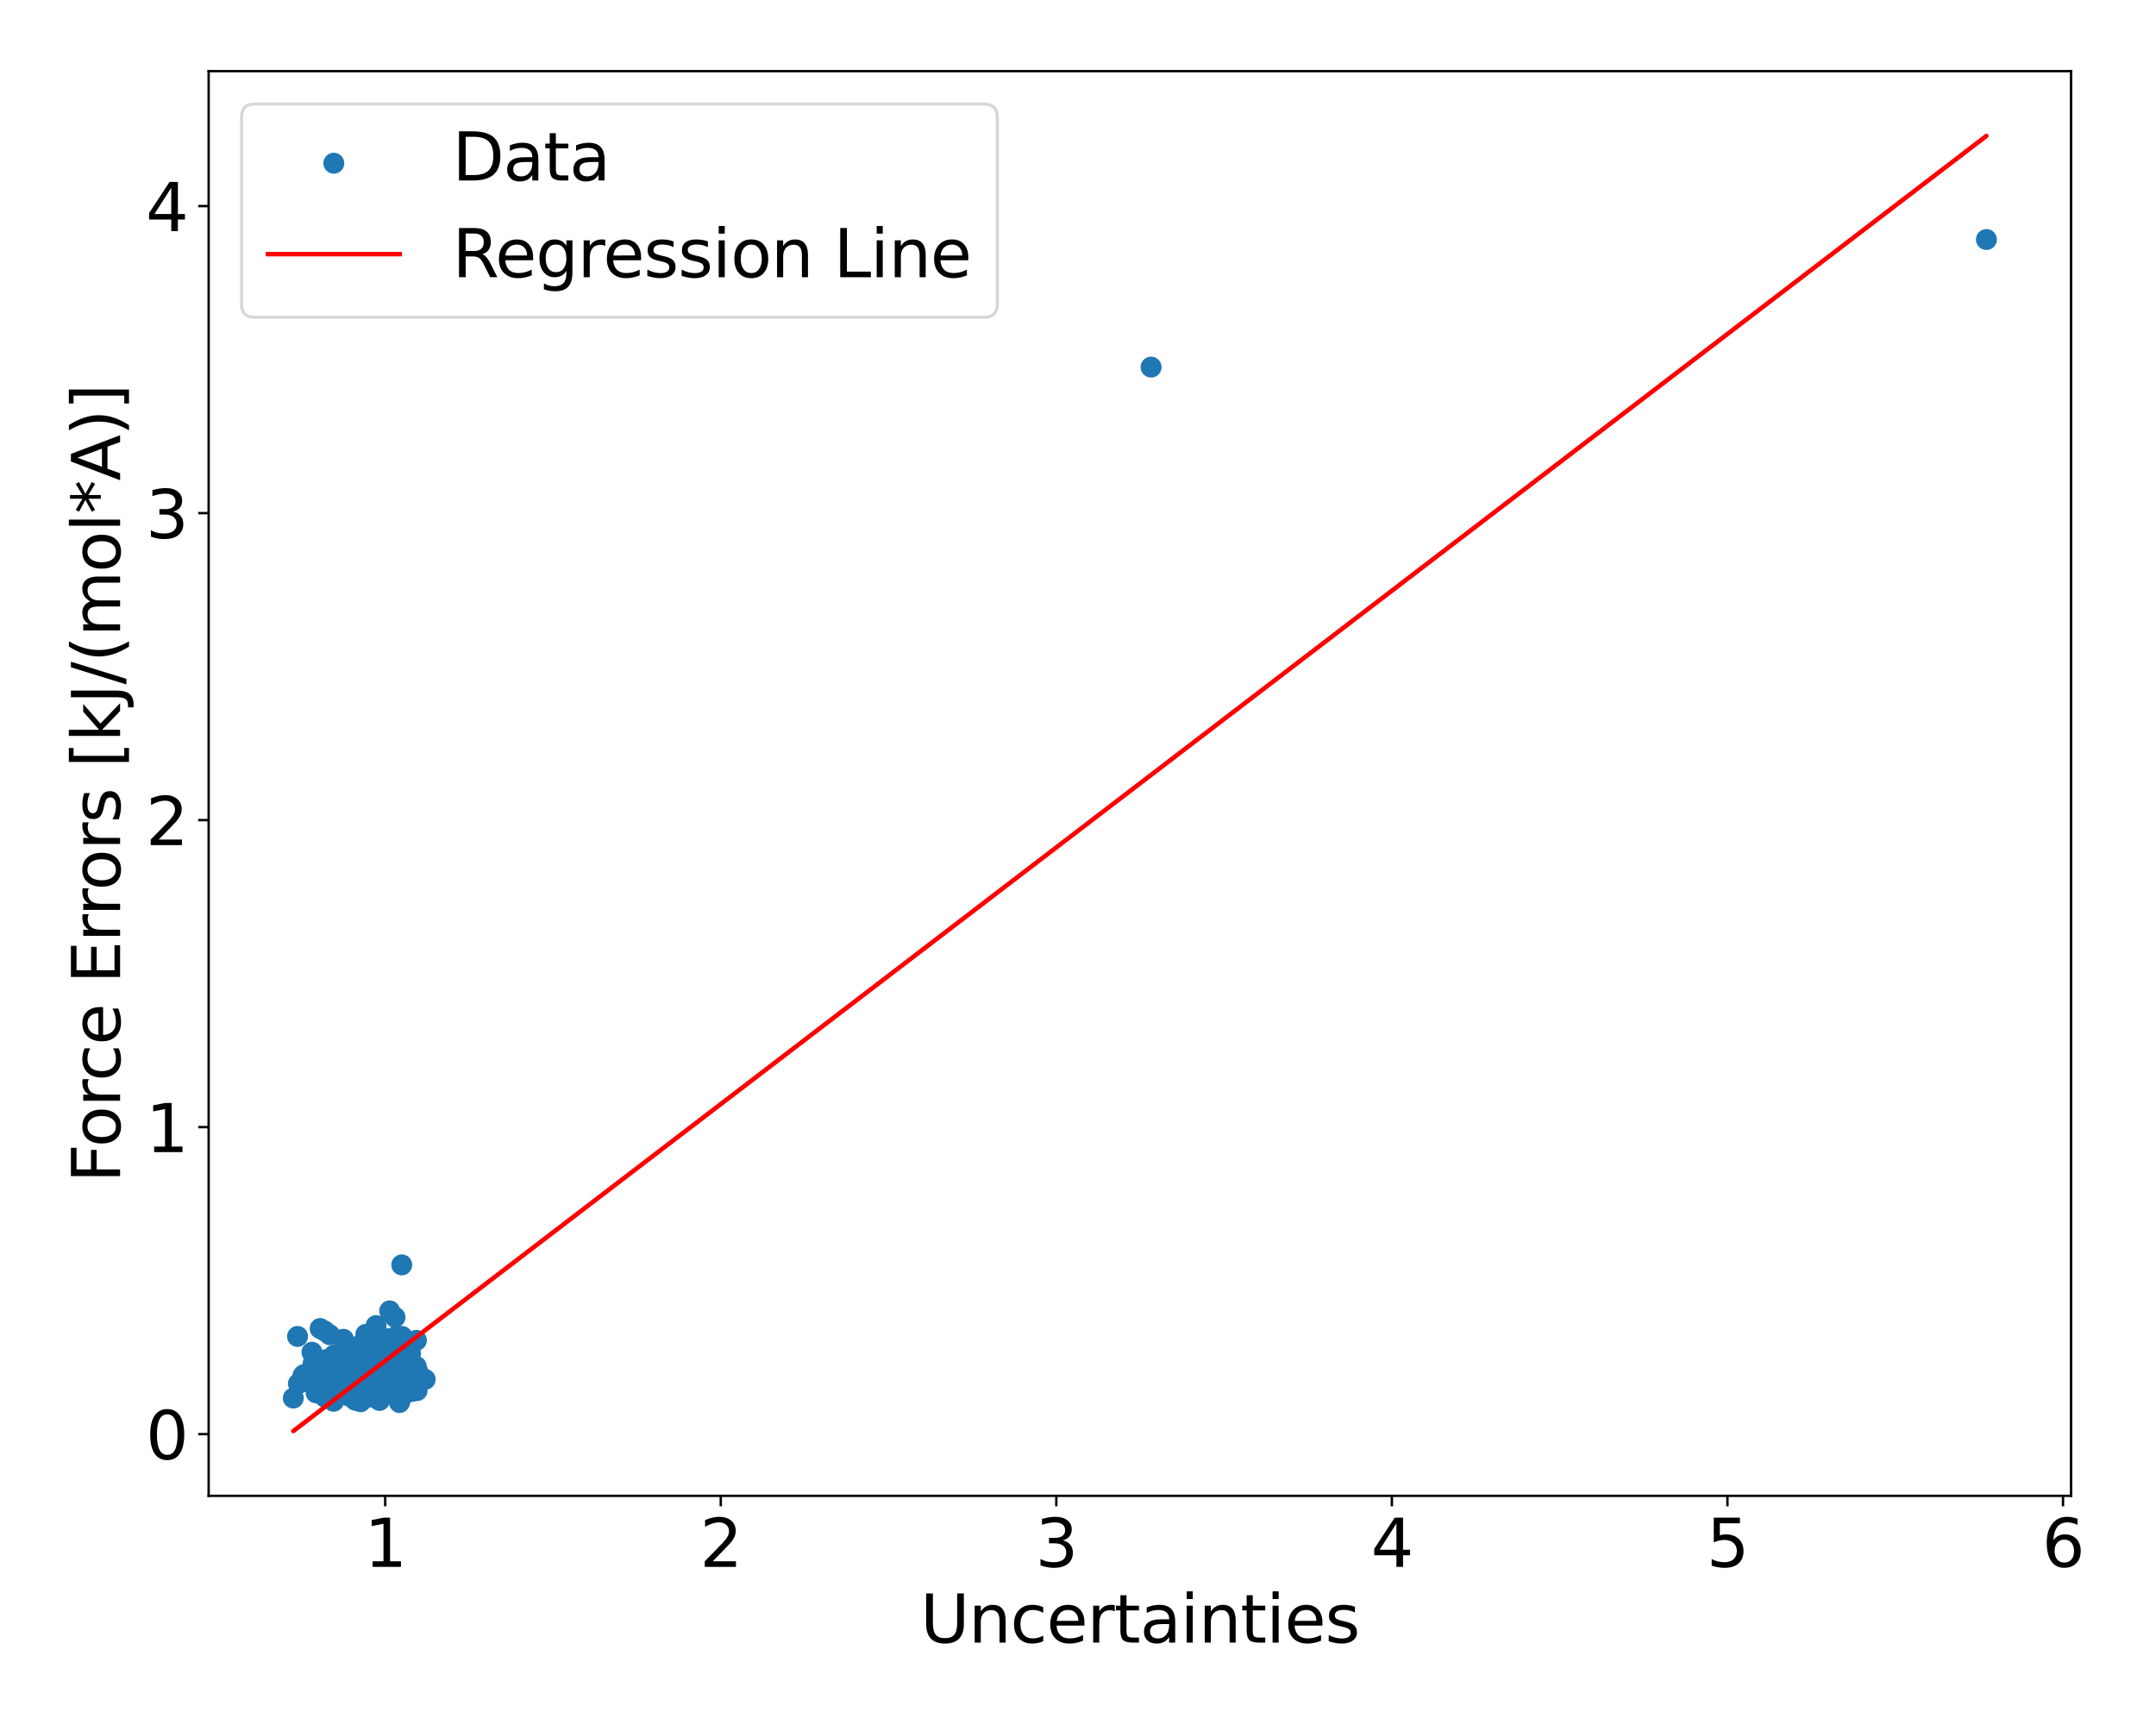 <?xml version="1.0" encoding="utf-8" standalone="no"?>
<!DOCTYPE svg PUBLIC "-//W3C//DTD SVG 1.1//EN"
  "http://www.w3.org/Graphics/SVG/1.1/DTD/svg11.dtd">
<svg xmlns:xlink="http://www.w3.org/1999/xlink" width="720pt" height="576pt" viewBox="0 0 720 576" xmlns="http://www.w3.org/2000/svg" version="1.1">
 <defs>
  <style type="text/css">*{stroke-linejoin: round; stroke-linecap: butt}</style>
 </defs>
 <g id="figure_1">
  <g id="patch_1">
   <path d="M 0 576 
L 720 576 
L 720 0 
L 0 0 
z
" style="fill: #ffffff"/>
  </g>
  <g id="axes_1">
   <g id="patch_2">
    <path d="M 69.68 499.48 
L 691.634 499.48 
L 691.634 23.76 
L 69.68 23.76 
z
" style="fill: #ffffff"/>
   </g>
   <g id="PathCollection_1">
    <defs>
     <path id="m18954b2c31" d="M 0 3 
C 0.796 3 1.559 2.684 2.121 2.121 
C 2.684 1.559 3 0.796 3 0 
C 3 -0.796 2.684 -1.559 2.121 -2.121 
C 1.559 -2.684 0.796 -3 0 -3 
C -0.796 -3 -1.559 -2.684 -2.121 -2.121 
C -2.684 -1.559 -3 -0.796 -3 0 
C -3 0.796 -2.684 1.559 -2.121 2.121 
C -1.559 2.684 -0.796 3 0 3 
z
" style="stroke: #1f77b4"/>
    </defs>
    <g clip-path="url(#p306838687f)">
     <use xlink:href="#m18954b2c31" x="132.152" y="452.262" style="fill: #1f77b4; stroke: #1f77b4"/>
     <use xlink:href="#m18954b2c31" x="129.202" y="464.364" style="fill: #1f77b4; stroke: #1f77b4"/>
     <use xlink:href="#m18954b2c31" x="120.443" y="457.254" style="fill: #1f77b4; stroke: #1f77b4"/>
     <use xlink:href="#m18954b2c31" x="127.569" y="460.329" style="fill: #1f77b4; stroke: #1f77b4"/>
     <use xlink:href="#m18954b2c31" x="120.339" y="464.343" style="fill: #1f77b4; stroke: #1f77b4"/>
     <use xlink:href="#m18954b2c31" x="127.363" y="459.559" style="fill: #1f77b4; stroke: #1f77b4"/>
     <use xlink:href="#m18954b2c31" x="126.59" y="459.709" style="fill: #1f77b4; stroke: #1f77b4"/>
     <use xlink:href="#m18954b2c31" x="119.399" y="450.537" style="fill: #1f77b4; stroke: #1f77b4"/>
     <use xlink:href="#m18954b2c31" x="128.701" y="462.28" style="fill: #1f77b4; stroke: #1f77b4"/>
     <use xlink:href="#m18954b2c31" x="112.205" y="463.327" style="fill: #1f77b4; stroke: #1f77b4"/>
     <use xlink:href="#m18954b2c31" x="122.915" y="463.597" style="fill: #1f77b4; stroke: #1f77b4"/>
     <use xlink:href="#m18954b2c31" x="129.603" y="460.326" style="fill: #1f77b4; stroke: #1f77b4"/>
     <use xlink:href="#m18954b2c31" x="121.017" y="462.794" style="fill: #1f77b4; stroke: #1f77b4"/>
     <use xlink:href="#m18954b2c31" x="134.638" y="455.087" style="fill: #1f77b4; stroke: #1f77b4"/>
     <use xlink:href="#m18954b2c31" x="120.641" y="457.381" style="fill: #1f77b4; stroke: #1f77b4"/>
     <use xlink:href="#m18954b2c31" x="124.606" y="462.057" style="fill: #1f77b4; stroke: #1f77b4"/>
     <use xlink:href="#m18954b2c31" x="120.712" y="456.323" style="fill: #1f77b4; stroke: #1f77b4"/>
     <use xlink:href="#m18954b2c31" x="134.524" y="452.82" style="fill: #1f77b4; stroke: #1f77b4"/>
     <use xlink:href="#m18954b2c31" x="124.957" y="456.905" style="fill: #1f77b4; stroke: #1f77b4"/>
     <use xlink:href="#m18954b2c31" x="127.192" y="459.42" style="fill: #1f77b4; stroke: #1f77b4"/>
     <use xlink:href="#m18954b2c31" x="123.929" y="449.364" style="fill: #1f77b4; stroke: #1f77b4"/>
     <use xlink:href="#m18954b2c31" x="135.892" y="457.433" style="fill: #1f77b4; stroke: #1f77b4"/>
     <use xlink:href="#m18954b2c31" x="125.056" y="457.935" style="fill: #1f77b4; stroke: #1f77b4"/>
     <use xlink:href="#m18954b2c31" x="137.763" y="464.519" style="fill: #1f77b4; stroke: #1f77b4"/>
     <use xlink:href="#m18954b2c31" x="118.153" y="464.363" style="fill: #1f77b4; stroke: #1f77b4"/>
     <use xlink:href="#m18954b2c31" x="130.127" y="437.718" style="fill: #1f77b4; stroke: #1f77b4"/>
     <use xlink:href="#m18954b2c31" x="135.079" y="461.693" style="fill: #1f77b4; stroke: #1f77b4"/>
     <use xlink:href="#m18954b2c31" x="118.599" y="466.288" style="fill: #1f77b4; stroke: #1f77b4"/>
     <use xlink:href="#m18954b2c31" x="117.934" y="455.215" style="fill: #1f77b4; stroke: #1f77b4"/>
     <use xlink:href="#m18954b2c31" x="123.124" y="459.892" style="fill: #1f77b4; stroke: #1f77b4"/>
     <use xlink:href="#m18954b2c31" x="128.475" y="464.268" style="fill: #1f77b4; stroke: #1f77b4"/>
     <use xlink:href="#m18954b2c31" x="118.63" y="467.272" style="fill: #1f77b4; stroke: #1f77b4"/>
     <use xlink:href="#m18954b2c31" x="114.616" y="460.819" style="fill: #1f77b4; stroke: #1f77b4"/>
     <use xlink:href="#m18954b2c31" x="136.168" y="462.396" style="fill: #1f77b4; stroke: #1f77b4"/>
     <use xlink:href="#m18954b2c31" x="129.561" y="463.249" style="fill: #1f77b4; stroke: #1f77b4"/>
     <use xlink:href="#m18954b2c31" x="121.237" y="461.667" style="fill: #1f77b4; stroke: #1f77b4"/>
     <use xlink:href="#m18954b2c31" x="120.019" y="454.229" style="fill: #1f77b4; stroke: #1f77b4"/>
     <use xlink:href="#m18954b2c31" x="119.156" y="461.956" style="fill: #1f77b4; stroke: #1f77b4"/>
     <use xlink:href="#m18954b2c31" x="122.724" y="458.439" style="fill: #1f77b4; stroke: #1f77b4"/>
     <use xlink:href="#m18954b2c31" x="135.077" y="462.275" style="fill: #1f77b4; stroke: #1f77b4"/>
     <use xlink:href="#m18954b2c31" x="124.825" y="454.779" style="fill: #1f77b4; stroke: #1f77b4"/>
     <use xlink:href="#m18954b2c31" x="124.651" y="457.002" style="fill: #1f77b4; stroke: #1f77b4"/>
     <use xlink:href="#m18954b2c31" x="134.624" y="461.32" style="fill: #1f77b4; stroke: #1f77b4"/>
     <use xlink:href="#m18954b2c31" x="124.418" y="459.343" style="fill: #1f77b4; stroke: #1f77b4"/>
     <use xlink:href="#m18954b2c31" x="129.159" y="462.138" style="fill: #1f77b4; stroke: #1f77b4"/>
     <use xlink:href="#m18954b2c31" x="124.926" y="460.572" style="fill: #1f77b4; stroke: #1f77b4"/>
     <use xlink:href="#m18954b2c31" x="122.183" y="458.333" style="fill: #1f77b4; stroke: #1f77b4"/>
     <use xlink:href="#m18954b2c31" x="127.407" y="463.684" style="fill: #1f77b4; stroke: #1f77b4"/>
     <use xlink:href="#m18954b2c31" x="123.367" y="459.412" style="fill: #1f77b4; stroke: #1f77b4"/>
     <use xlink:href="#m18954b2c31" x="133.797" y="447.213" style="fill: #1f77b4; stroke: #1f77b4"/>
     <use xlink:href="#m18954b2c31" x="121.195" y="466.219" style="fill: #1f77b4; stroke: #1f77b4"/>
     <use xlink:href="#m18954b2c31" x="112.555" y="459.559" style="fill: #1f77b4; stroke: #1f77b4"/>
     <use xlink:href="#m18954b2c31" x="122.16" y="445.555" style="fill: #1f77b4; stroke: #1f77b4"/>
     <use xlink:href="#m18954b2c31" x="121.727" y="459.436" style="fill: #1f77b4; stroke: #1f77b4"/>
     <use xlink:href="#m18954b2c31" x="125.187" y="465.087" style="fill: #1f77b4; stroke: #1f77b4"/>
     <use xlink:href="#m18954b2c31" x="122.067" y="464.008" style="fill: #1f77b4; stroke: #1f77b4"/>
     <use xlink:href="#m18954b2c31" x="126.043" y="460.578" style="fill: #1f77b4; stroke: #1f77b4"/>
     <use xlink:href="#m18954b2c31" x="121.384" y="459.066" style="fill: #1f77b4; stroke: #1f77b4"/>
     <use xlink:href="#m18954b2c31" x="120.567" y="457.726" style="fill: #1f77b4; stroke: #1f77b4"/>
     <use xlink:href="#m18954b2c31" x="121.67" y="463.283" style="fill: #1f77b4; stroke: #1f77b4"/>
     <use xlink:href="#m18954b2c31" x="115.713" y="457.81" style="fill: #1f77b4; stroke: #1f77b4"/>
     <use xlink:href="#m18954b2c31" x="125.48" y="462.561" style="fill: #1f77b4; stroke: #1f77b4"/>
     <use xlink:href="#m18954b2c31" x="119.993" y="465.49" style="fill: #1f77b4; stroke: #1f77b4"/>
     <use xlink:href="#m18954b2c31" x="126.171" y="456.169" style="fill: #1f77b4; stroke: #1f77b4"/>
     <use xlink:href="#m18954b2c31" x="119.849" y="458.721" style="fill: #1f77b4; stroke: #1f77b4"/>
     <use xlink:href="#m18954b2c31" x="116.344" y="462.234" style="fill: #1f77b4; stroke: #1f77b4"/>
     <use xlink:href="#m18954b2c31" x="125.49" y="457.23" style="fill: #1f77b4; stroke: #1f77b4"/>
     <use xlink:href="#m18954b2c31" x="124.487" y="461.256" style="fill: #1f77b4; stroke: #1f77b4"/>
     <use xlink:href="#m18954b2c31" x="124.768" y="459.681" style="fill: #1f77b4; stroke: #1f77b4"/>
     <use xlink:href="#m18954b2c31" x="120.708" y="455.815" style="fill: #1f77b4; stroke: #1f77b4"/>
     <use xlink:href="#m18954b2c31" x="118.955" y="461.485" style="fill: #1f77b4; stroke: #1f77b4"/>
     <use xlink:href="#m18954b2c31" x="126.831" y="461.967" style="fill: #1f77b4; stroke: #1f77b4"/>
     <use xlink:href="#m18954b2c31" x="119.593" y="457.165" style="fill: #1f77b4; stroke: #1f77b4"/>
     <use xlink:href="#m18954b2c31" x="119.592" y="463.519" style="fill: #1f77b4; stroke: #1f77b4"/>
     <use xlink:href="#m18954b2c31" x="126.434" y="455.271" style="fill: #1f77b4; stroke: #1f77b4"/>
     <use xlink:href="#m18954b2c31" x="127.383" y="455.197" style="fill: #1f77b4; stroke: #1f77b4"/>
     <use xlink:href="#m18954b2c31" x="122.554" y="463.312" style="fill: #1f77b4; stroke: #1f77b4"/>
     <use xlink:href="#m18954b2c31" x="123.867" y="466.464" style="fill: #1f77b4; stroke: #1f77b4"/>
     <use xlink:href="#m18954b2c31" x="131.902" y="465.899" style="fill: #1f77b4; stroke: #1f77b4"/>
     <use xlink:href="#m18954b2c31" x="119.399" y="463.296" style="fill: #1f77b4; stroke: #1f77b4"/>
     <use xlink:href="#m18954b2c31" x="130.54" y="455.354" style="fill: #1f77b4; stroke: #1f77b4"/>
     <use xlink:href="#m18954b2c31" x="128.895" y="458.222" style="fill: #1f77b4; stroke: #1f77b4"/>
     <use xlink:href="#m18954b2c31" x="122.186" y="463.277" style="fill: #1f77b4; stroke: #1f77b4"/>
     <use xlink:href="#m18954b2c31" x="130.41" y="462.664" style="fill: #1f77b4; stroke: #1f77b4"/>
     <use xlink:href="#m18954b2c31" x="134.652" y="464.352" style="fill: #1f77b4; stroke: #1f77b4"/>
     <use xlink:href="#m18954b2c31" x="125.172" y="463.679" style="fill: #1f77b4; stroke: #1f77b4"/>
     <use xlink:href="#m18954b2c31" x="135.953" y="454.299" style="fill: #1f77b4; stroke: #1f77b4"/>
     <use xlink:href="#m18954b2c31" x="132.187" y="454.14" style="fill: #1f77b4; stroke: #1f77b4"/>
     <use xlink:href="#m18954b2c31" x="112.983" y="456.087" style="fill: #1f77b4; stroke: #1f77b4"/>
     <use xlink:href="#m18954b2c31" x="127.764" y="459.037" style="fill: #1f77b4; stroke: #1f77b4"/>
     <use xlink:href="#m18954b2c31" x="114.548" y="455.901" style="fill: #1f77b4; stroke: #1f77b4"/>
     <use xlink:href="#m18954b2c31" x="118.524" y="462.015" style="fill: #1f77b4; stroke: #1f77b4"/>
     <use xlink:href="#m18954b2c31" x="132.343" y="464.074" style="fill: #1f77b4; stroke: #1f77b4"/>
     <use xlink:href="#m18954b2c31" x="131.382" y="464.125" style="fill: #1f77b4; stroke: #1f77b4"/>
     <use xlink:href="#m18954b2c31" x="121.986" y="455.594" style="fill: #1f77b4; stroke: #1f77b4"/>
     <use xlink:href="#m18954b2c31" x="120.134" y="462.275" style="fill: #1f77b4; stroke: #1f77b4"/>
     <use xlink:href="#m18954b2c31" x="118.724" y="467.601" style="fill: #1f77b4; stroke: #1f77b4"/>
     <use xlink:href="#m18954b2c31" x="124.556" y="462.901" style="fill: #1f77b4; stroke: #1f77b4"/>
     <use xlink:href="#m18954b2c31" x="125.049" y="454.42" style="fill: #1f77b4; stroke: #1f77b4"/>
     <use xlink:href="#m18954b2c31" x="131.47" y="460.993" style="fill: #1f77b4; stroke: #1f77b4"/>
     <use xlink:href="#m18954b2c31" x="122.901" y="460.948" style="fill: #1f77b4; stroke: #1f77b4"/>
     <use xlink:href="#m18954b2c31" x="129.816" y="463.343" style="fill: #1f77b4; stroke: #1f77b4"/>
     <use xlink:href="#m18954b2c31" x="137.39" y="464.66" style="fill: #1f77b4; stroke: #1f77b4"/>
     <use xlink:href="#m18954b2c31" x="139.063" y="447.543" style="fill: #1f77b4; stroke: #1f77b4"/>
     <use xlink:href="#m18954b2c31" x="121.419" y="457.748" style="fill: #1f77b4; stroke: #1f77b4"/>
     <use xlink:href="#m18954b2c31" x="127.167" y="464.754" style="fill: #1f77b4; stroke: #1f77b4"/>
     <use xlink:href="#m18954b2c31" x="120.874" y="458.25" style="fill: #1f77b4; stroke: #1f77b4"/>
     <use xlink:href="#m18954b2c31" x="121.054" y="464.823" style="fill: #1f77b4; stroke: #1f77b4"/>
     <use xlink:href="#m18954b2c31" x="124.531" y="449.464" style="fill: #1f77b4; stroke: #1f77b4"/>
     <use xlink:href="#m18954b2c31" x="117.322" y="460.999" style="fill: #1f77b4; stroke: #1f77b4"/>
     <use xlink:href="#m18954b2c31" x="125.602" y="442.631" style="fill: #1f77b4; stroke: #1f77b4"/>
     <use xlink:href="#m18954b2c31" x="134.279" y="446.259" style="fill: #1f77b4; stroke: #1f77b4"/>
     <use xlink:href="#m18954b2c31" x="119.569" y="452.127" style="fill: #1f77b4; stroke: #1f77b4"/>
     <use xlink:href="#m18954b2c31" x="129.881" y="446.986" style="fill: #1f77b4; stroke: #1f77b4"/>
     <use xlink:href="#m18954b2c31" x="131.916" y="439.828" style="fill: #1f77b4; stroke: #1f77b4"/>
     <use xlink:href="#m18954b2c31" x="133.261" y="461.649" style="fill: #1f77b4; stroke: #1f77b4"/>
     <use xlink:href="#m18954b2c31" x="134.067" y="454.905" style="fill: #1f77b4; stroke: #1f77b4"/>
     <use xlink:href="#m18954b2c31" x="129.359" y="462.383" style="fill: #1f77b4; stroke: #1f77b4"/>
     <use xlink:href="#m18954b2c31" x="127.82" y="452.581" style="fill: #1f77b4; stroke: #1f77b4"/>
     <use xlink:href="#m18954b2c31" x="112.759" y="452.73" style="fill: #1f77b4; stroke: #1f77b4"/>
     <use xlink:href="#m18954b2c31" x="126.913" y="458.003" style="fill: #1f77b4; stroke: #1f77b4"/>
     <use xlink:href="#m18954b2c31" x="121.339" y="464.848" style="fill: #1f77b4; stroke: #1f77b4"/>
     <use xlink:href="#m18954b2c31" x="119.253" y="461.466" style="fill: #1f77b4; stroke: #1f77b4"/>
     <use xlink:href="#m18954b2c31" x="119.502" y="449.53" style="fill: #1f77b4; stroke: #1f77b4"/>
     <use xlink:href="#m18954b2c31" x="125.071" y="459.508" style="fill: #1f77b4; stroke: #1f77b4"/>
     <use xlink:href="#m18954b2c31" x="127.49" y="459.124" style="fill: #1f77b4; stroke: #1f77b4"/>
     <use xlink:href="#m18954b2c31" x="115.077" y="463.749" style="fill: #1f77b4; stroke: #1f77b4"/>
     <use xlink:href="#m18954b2c31" x="119.332" y="463.705" style="fill: #1f77b4; stroke: #1f77b4"/>
     <use xlink:href="#m18954b2c31" x="141.99" y="460.59" style="fill: #1f77b4; stroke: #1f77b4"/>
     <use xlink:href="#m18954b2c31" x="129.875" y="457.269" style="fill: #1f77b4; stroke: #1f77b4"/>
     <use xlink:href="#m18954b2c31" x="116.852" y="464.322" style="fill: #1f77b4; stroke: #1f77b4"/>
     <use xlink:href="#m18954b2c31" x="116.894" y="453.436" style="fill: #1f77b4; stroke: #1f77b4"/>
     <use xlink:href="#m18954b2c31" x="119.76" y="461.631" style="fill: #1f77b4; stroke: #1f77b4"/>
     <use xlink:href="#m18954b2c31" x="122.18" y="459.466" style="fill: #1f77b4; stroke: #1f77b4"/>
     <use xlink:href="#m18954b2c31" x="123.615" y="461.485" style="fill: #1f77b4; stroke: #1f77b4"/>
     <use xlink:href="#m18954b2c31" x="118.402" y="452.184" style="fill: #1f77b4; stroke: #1f77b4"/>
     <use xlink:href="#m18954b2c31" x="126.875" y="461.522" style="fill: #1f77b4; stroke: #1f77b4"/>
     <use xlink:href="#m18954b2c31" x="117.486" y="462.39" style="fill: #1f77b4; stroke: #1f77b4"/>
     <use xlink:href="#m18954b2c31" x="121.198" y="458.953" style="fill: #1f77b4; stroke: #1f77b4"/>
     <use xlink:href="#m18954b2c31" x="132.277" y="461.021" style="fill: #1f77b4; stroke: #1f77b4"/>
     <use xlink:href="#m18954b2c31" x="139.557" y="458.054" style="fill: #1f77b4; stroke: #1f77b4"/>
     <use xlink:href="#m18954b2c31" x="132.69" y="446.528" style="fill: #1f77b4; stroke: #1f77b4"/>
     <use xlink:href="#m18954b2c31" x="123.857" y="462.407" style="fill: #1f77b4; stroke: #1f77b4"/>
     <use xlink:href="#m18954b2c31" x="127.924" y="464.299" style="fill: #1f77b4; stroke: #1f77b4"/>
     <use xlink:href="#m18954b2c31" x="127.794" y="465.489" style="fill: #1f77b4; stroke: #1f77b4"/>
     <use xlink:href="#m18954b2c31" x="131.344" y="465.272" style="fill: #1f77b4; stroke: #1f77b4"/>
     <use xlink:href="#m18954b2c31" x="130.284" y="451.504" style="fill: #1f77b4; stroke: #1f77b4"/>
     <use xlink:href="#m18954b2c31" x="108.903" y="460.601" style="fill: #1f77b4; stroke: #1f77b4"/>
     <use xlink:href="#m18954b2c31" x="122.28" y="461.897" style="fill: #1f77b4; stroke: #1f77b4"/>
     <use xlink:href="#m18954b2c31" x="120.186" y="461.592" style="fill: #1f77b4; stroke: #1f77b4"/>
     <use xlink:href="#m18954b2c31" x="132.625" y="462.008" style="fill: #1f77b4; stroke: #1f77b4"/>
     <use xlink:href="#m18954b2c31" x="131.181" y="462.249" style="fill: #1f77b4; stroke: #1f77b4"/>
     <use xlink:href="#m18954b2c31" x="124.934" y="461.619" style="fill: #1f77b4; stroke: #1f77b4"/>
     <use xlink:href="#m18954b2c31" x="129.454" y="464.341" style="fill: #1f77b4; stroke: #1f77b4"/>
     <use xlink:href="#m18954b2c31" x="118.714" y="461.868" style="fill: #1f77b4; stroke: #1f77b4"/>
     <use xlink:href="#m18954b2c31" x="123.765" y="460.914" style="fill: #1f77b4; stroke: #1f77b4"/>
     <use xlink:href="#m18954b2c31" x="122.62" y="458.299" style="fill: #1f77b4; stroke: #1f77b4"/>
     <use xlink:href="#m18954b2c31" x="118.065" y="463.466" style="fill: #1f77b4; stroke: #1f77b4"/>
     <use xlink:href="#m18954b2c31" x="123.318" y="461.468" style="fill: #1f77b4; stroke: #1f77b4"/>
     <use xlink:href="#m18954b2c31" x="117.989" y="456.256" style="fill: #1f77b4; stroke: #1f77b4"/>
     <use xlink:href="#m18954b2c31" x="135.24" y="461.086" style="fill: #1f77b4; stroke: #1f77b4"/>
     <use xlink:href="#m18954b2c31" x="135.535" y="454.219" style="fill: #1f77b4; stroke: #1f77b4"/>
     <use xlink:href="#m18954b2c31" x="120.185" y="452.947" style="fill: #1f77b4; stroke: #1f77b4"/>
     <use xlink:href="#m18954b2c31" x="126.216" y="461.516" style="fill: #1f77b4; stroke: #1f77b4"/>
     <use xlink:href="#m18954b2c31" x="126.514" y="461.232" style="fill: #1f77b4; stroke: #1f77b4"/>
     <use xlink:href="#m18954b2c31" x="114.757" y="461.058" style="fill: #1f77b4; stroke: #1f77b4"/>
     <use xlink:href="#m18954b2c31" x="126.41" y="459.553" style="fill: #1f77b4; stroke: #1f77b4"/>
     <use xlink:href="#m18954b2c31" x="124.719" y="462.735" style="fill: #1f77b4; stroke: #1f77b4"/>
     <use xlink:href="#m18954b2c31" x="128.532" y="452.255" style="fill: #1f77b4; stroke: #1f77b4"/>
     <use xlink:href="#m18954b2c31" x="127.38" y="463.476" style="fill: #1f77b4; stroke: #1f77b4"/>
     <use xlink:href="#m18954b2c31" x="122.827" y="453.685" style="fill: #1f77b4; stroke: #1f77b4"/>
     <use xlink:href="#m18954b2c31" x="137.013" y="462.766" style="fill: #1f77b4; stroke: #1f77b4"/>
     <use xlink:href="#m18954b2c31" x="123.976" y="459.447" style="fill: #1f77b4; stroke: #1f77b4"/>
     <use xlink:href="#m18954b2c31" x="134.17" y="422.362" style="fill: #1f77b4; stroke: #1f77b4"/>
     <use xlink:href="#m18954b2c31" x="133.676" y="448.329" style="fill: #1f77b4; stroke: #1f77b4"/>
     <use xlink:href="#m18954b2c31" x="121.93" y="460.803" style="fill: #1f77b4; stroke: #1f77b4"/>
     <use xlink:href="#m18954b2c31" x="126.262" y="460.336" style="fill: #1f77b4; stroke: #1f77b4"/>
     <use xlink:href="#m18954b2c31" x="125.482" y="460.562" style="fill: #1f77b4; stroke: #1f77b4"/>
     <use xlink:href="#m18954b2c31" x="123.291" y="457.178" style="fill: #1f77b4; stroke: #1f77b4"/>
     <use xlink:href="#m18954b2c31" x="133.425" y="468.336" style="fill: #1f77b4; stroke: #1f77b4"/>
     <use xlink:href="#m18954b2c31" x="120.854" y="456.375" style="fill: #1f77b4; stroke: #1f77b4"/>
     <use xlink:href="#m18954b2c31" x="116.209" y="454.684" style="fill: #1f77b4; stroke: #1f77b4"/>
     <use xlink:href="#m18954b2c31" x="122.406" y="464.262" style="fill: #1f77b4; stroke: #1f77b4"/>
     <use xlink:href="#m18954b2c31" x="120.438" y="468.058" style="fill: #1f77b4; stroke: #1f77b4"/>
     <use xlink:href="#m18954b2c31" x="113.473" y="459.848" style="fill: #1f77b4; stroke: #1f77b4"/>
     <use xlink:href="#m18954b2c31" x="124.735" y="460.67" style="fill: #1f77b4; stroke: #1f77b4"/>
     <use xlink:href="#m18954b2c31" x="132.941" y="459.115" style="fill: #1f77b4; stroke: #1f77b4"/>
     <use xlink:href="#m18954b2c31" x="136.377" y="457.914" style="fill: #1f77b4; stroke: #1f77b4"/>
     <use xlink:href="#m18954b2c31" x="121.075" y="461.842" style="fill: #1f77b4; stroke: #1f77b4"/>
     <use xlink:href="#m18954b2c31" x="123.457" y="464.127" style="fill: #1f77b4; stroke: #1f77b4"/>
     <use xlink:href="#m18954b2c31" x="112.553" y="457.263" style="fill: #1f77b4; stroke: #1f77b4"/>
     <use xlink:href="#m18954b2c31" x="136.852" y="458.391" style="fill: #1f77b4; stroke: #1f77b4"/>
     <use xlink:href="#m18954b2c31" x="126.746" y="467.626" style="fill: #1f77b4; stroke: #1f77b4"/>
     <use xlink:href="#m18954b2c31" x="117.557" y="461.73" style="fill: #1f77b4; stroke: #1f77b4"/>
     <use xlink:href="#m18954b2c31" x="127.066" y="448.719" style="fill: #1f77b4; stroke: #1f77b4"/>
     <use xlink:href="#m18954b2c31" x="124.276" y="463.194" style="fill: #1f77b4; stroke: #1f77b4"/>
     <use xlink:href="#m18954b2c31" x="124.459" y="460.334" style="fill: #1f77b4; stroke: #1f77b4"/>
     <use xlink:href="#m18954b2c31" x="112.375" y="462.395" style="fill: #1f77b4; stroke: #1f77b4"/>
     <use xlink:href="#m18954b2c31" x="115.603" y="460.056" style="fill: #1f77b4; stroke: #1f77b4"/>
     <use xlink:href="#m18954b2c31" x="124.307" y="460.395" style="fill: #1f77b4; stroke: #1f77b4"/>
     <use xlink:href="#m18954b2c31" x="123.143" y="454.051" style="fill: #1f77b4; stroke: #1f77b4"/>
     <use xlink:href="#m18954b2c31" x="130.059" y="457.185" style="fill: #1f77b4; stroke: #1f77b4"/>
     <use xlink:href="#m18954b2c31" x="122.91" y="464.867" style="fill: #1f77b4; stroke: #1f77b4"/>
     <use xlink:href="#m18954b2c31" x="120.281" y="462.932" style="fill: #1f77b4; stroke: #1f77b4"/>
     <use xlink:href="#m18954b2c31" x="115.425" y="455.469" style="fill: #1f77b4; stroke: #1f77b4"/>
     <use xlink:href="#m18954b2c31" x="125.589" y="458.981" style="fill: #1f77b4; stroke: #1f77b4"/>
     <use xlink:href="#m18954b2c31" x="138.515" y="463.461" style="fill: #1f77b4; stroke: #1f77b4"/>
     <use xlink:href="#m18954b2c31" x="133.832" y="467.026" style="fill: #1f77b4; stroke: #1f77b4"/>
     <use xlink:href="#m18954b2c31" x="117.883" y="466.868" style="fill: #1f77b4; stroke: #1f77b4"/>
     <use xlink:href="#m18954b2c31" x="126.357" y="456.228" style="fill: #1f77b4; stroke: #1f77b4"/>
     <use xlink:href="#m18954b2c31" x="123.712" y="461.606" style="fill: #1f77b4; stroke: #1f77b4"/>
     <use xlink:href="#m18954b2c31" x="384.409" y="122.584" style="fill: #1f77b4; stroke: #1f77b4"/>
     <use xlink:href="#m18954b2c31" x="117.898" y="459.574" style="fill: #1f77b4; stroke: #1f77b4"/>
     <use xlink:href="#m18954b2c31" x="134.834" y="462.073" style="fill: #1f77b4; stroke: #1f77b4"/>
     <use xlink:href="#m18954b2c31" x="124.281" y="456.915" style="fill: #1f77b4; stroke: #1f77b4"/>
     <use xlink:href="#m18954b2c31" x="129.261" y="461.338" style="fill: #1f77b4; stroke: #1f77b4"/>
     <use xlink:href="#m18954b2c31" x="127.494" y="456.187" style="fill: #1f77b4; stroke: #1f77b4"/>
     <use xlink:href="#m18954b2c31" x="129.01" y="460.471" style="fill: #1f77b4; stroke: #1f77b4"/>
     <use xlink:href="#m18954b2c31" x="134.67" y="456.976" style="fill: #1f77b4; stroke: #1f77b4"/>
     <use xlink:href="#m18954b2c31" x="124.401" y="461.689" style="fill: #1f77b4; stroke: #1f77b4"/>
     <use xlink:href="#m18954b2c31" x="116.508" y="464.287" style="fill: #1f77b4; stroke: #1f77b4"/>
     <use xlink:href="#m18954b2c31" x="132.921" y="460.7" style="fill: #1f77b4; stroke: #1f77b4"/>
     <use xlink:href="#m18954b2c31" x="125.316" y="462.3" style="fill: #1f77b4; stroke: #1f77b4"/>
     <use xlink:href="#m18954b2c31" x="118.159" y="455.735" style="fill: #1f77b4; stroke: #1f77b4"/>
     <use xlink:href="#m18954b2c31" x="117.81" y="457.408" style="fill: #1f77b4; stroke: #1f77b4"/>
     <use xlink:href="#m18954b2c31" x="120.455" y="458.316" style="fill: #1f77b4; stroke: #1f77b4"/>
     <use xlink:href="#m18954b2c31" x="116.624" y="462.992" style="fill: #1f77b4; stroke: #1f77b4"/>
     <use xlink:href="#m18954b2c31" x="116.265" y="465.912" style="fill: #1f77b4; stroke: #1f77b4"/>
     <use xlink:href="#m18954b2c31" x="139.283" y="464.344" style="fill: #1f77b4; stroke: #1f77b4"/>
     <use xlink:href="#m18954b2c31" x="132.418" y="446.046" style="fill: #1f77b4; stroke: #1f77b4"/>
     <use xlink:href="#m18954b2c31" x="128.481" y="456.925" style="fill: #1f77b4; stroke: #1f77b4"/>
     <use xlink:href="#m18954b2c31" x="134.409" y="457.828" style="fill: #1f77b4; stroke: #1f77b4"/>
     <use xlink:href="#m18954b2c31" x="119.537" y="461.516" style="fill: #1f77b4; stroke: #1f77b4"/>
     <use xlink:href="#m18954b2c31" x="126.039" y="457.622" style="fill: #1f77b4; stroke: #1f77b4"/>
     <use xlink:href="#m18954b2c31" x="130.631" y="458.286" style="fill: #1f77b4; stroke: #1f77b4"/>
     <use xlink:href="#m18954b2c31" x="128.716" y="461.812" style="fill: #1f77b4; stroke: #1f77b4"/>
     <use xlink:href="#m18954b2c31" x="120.476" y="463.885" style="fill: #1f77b4; stroke: #1f77b4"/>
     <use xlink:href="#m18954b2c31" x="132.097" y="463.629" style="fill: #1f77b4; stroke: #1f77b4"/>
     <use xlink:href="#m18954b2c31" x="128.193" y="462.775" style="fill: #1f77b4; stroke: #1f77b4"/>
     <use xlink:href="#m18954b2c31" x="137.087" y="451.88" style="fill: #1f77b4; stroke: #1f77b4"/>
     <use xlink:href="#m18954b2c31" x="133.585" y="459.576" style="fill: #1f77b4; stroke: #1f77b4"/>
     <use xlink:href="#m18954b2c31" x="139.004" y="456.274" style="fill: #1f77b4; stroke: #1f77b4"/>
     <use xlink:href="#m18954b2c31" x="134.318" y="459.744" style="fill: #1f77b4; stroke: #1f77b4"/>
     <use xlink:href="#m18954b2c31" x="122.857" y="465.38" style="fill: #1f77b4; stroke: #1f77b4"/>
     <use xlink:href="#m18954b2c31" x="126.528" y="454.458" style="fill: #1f77b4; stroke: #1f77b4"/>
     <use xlink:href="#m18954b2c31" x="126.499" y="460.688" style="fill: #1f77b4; stroke: #1f77b4"/>
     <use xlink:href="#m18954b2c31" x="130.485" y="463.179" style="fill: #1f77b4; stroke: #1f77b4"/>
     <use xlink:href="#m18954b2c31" x="129.407" y="462.89" style="fill: #1f77b4; stroke: #1f77b4"/>
     <use xlink:href="#m18954b2c31" x="117.235" y="460.649" style="fill: #1f77b4; stroke: #1f77b4"/>
     <use xlink:href="#m18954b2c31" x="118.006" y="455.982" style="fill: #1f77b4; stroke: #1f77b4"/>
     <use xlink:href="#m18954b2c31" x="119.171" y="457.492" style="fill: #1f77b4; stroke: #1f77b4"/>
     <use xlink:href="#m18954b2c31" x="124.916" y="462.378" style="fill: #1f77b4; stroke: #1f77b4"/>
     <use xlink:href="#m18954b2c31" x="128.024" y="462.086" style="fill: #1f77b4; stroke: #1f77b4"/>
     <use xlink:href="#m18954b2c31" x="126.129" y="459.051" style="fill: #1f77b4; stroke: #1f77b4"/>
     <use xlink:href="#m18954b2c31" x="115.525" y="462.66" style="fill: #1f77b4; stroke: #1f77b4"/>
     <use xlink:href="#m18954b2c31" x="125.658" y="463.413" style="fill: #1f77b4; stroke: #1f77b4"/>
     <use xlink:href="#m18954b2c31" x="112.855" y="465.688" style="fill: #1f77b4; stroke: #1f77b4"/>
     <use xlink:href="#m18954b2c31" x="110.937" y="463.527" style="fill: #1f77b4; stroke: #1f77b4"/>
     <use xlink:href="#m18954b2c31" x="115.572" y="458.535" style="fill: #1f77b4; stroke: #1f77b4"/>
     <use xlink:href="#m18954b2c31" x="114.264" y="465.188" style="fill: #1f77b4; stroke: #1f77b4"/>
     <use xlink:href="#m18954b2c31" x="120.745" y="458.496" style="fill: #1f77b4; stroke: #1f77b4"/>
     <use xlink:href="#m18954b2c31" x="133.73" y="462.091" style="fill: #1f77b4; stroke: #1f77b4"/>
     <use xlink:href="#m18954b2c31" x="133.127" y="452.402" style="fill: #1f77b4; stroke: #1f77b4"/>
     <use xlink:href="#m18954b2c31" x="114.92" y="464.076" style="fill: #1f77b4; stroke: #1f77b4"/>
     <use xlink:href="#m18954b2c31" x="107.771" y="462.135" style="fill: #1f77b4; stroke: #1f77b4"/>
     <use xlink:href="#m18954b2c31" x="117.26" y="456.58" style="fill: #1f77b4; stroke: #1f77b4"/>
     <use xlink:href="#m18954b2c31" x="122.465" y="458.975" style="fill: #1f77b4; stroke: #1f77b4"/>
     <use xlink:href="#m18954b2c31" x="122.344" y="458.388" style="fill: #1f77b4; stroke: #1f77b4"/>
     <use xlink:href="#m18954b2c31" x="110.086" y="445.671" style="fill: #1f77b4; stroke: #1f77b4"/>
     <use xlink:href="#m18954b2c31" x="663.363" y="79.981" style="fill: #1f77b4; stroke: #1f77b4"/>
     <use xlink:href="#m18954b2c31" x="121.514" y="462.965" style="fill: #1f77b4; stroke: #1f77b4"/>
     <use xlink:href="#m18954b2c31" x="115.962" y="460.783" style="fill: #1f77b4; stroke: #1f77b4"/>
     <use xlink:href="#m18954b2c31" x="112.974" y="453.576" style="fill: #1f77b4; stroke: #1f77b4"/>
     <use xlink:href="#m18954b2c31" x="114.103" y="462.427" style="fill: #1f77b4; stroke: #1f77b4"/>
     <use xlink:href="#m18954b2c31" x="120.797" y="460.948" style="fill: #1f77b4; stroke: #1f77b4"/>
     <use xlink:href="#m18954b2c31" x="126.307" y="461.55" style="fill: #1f77b4; stroke: #1f77b4"/>
     <use xlink:href="#m18954b2c31" x="113.911" y="457.749" style="fill: #1f77b4; stroke: #1f77b4"/>
     <use xlink:href="#m18954b2c31" x="131.479" y="458.75" style="fill: #1f77b4; stroke: #1f77b4"/>
     <use xlink:href="#m18954b2c31" x="113.262" y="462.559" style="fill: #1f77b4; stroke: #1f77b4"/>
     <use xlink:href="#m18954b2c31" x="106.863" y="462.815" style="fill: #1f77b4; stroke: #1f77b4"/>
     <use xlink:href="#m18954b2c31" x="114.695" y="447.202" style="fill: #1f77b4; stroke: #1f77b4"/>
     <use xlink:href="#m18954b2c31" x="121.481" y="460.996" style="fill: #1f77b4; stroke: #1f77b4"/>
     <use xlink:href="#m18954b2c31" x="117.315" y="458.618" style="fill: #1f77b4; stroke: #1f77b4"/>
     <use xlink:href="#m18954b2c31" x="104.55" y="455.341" style="fill: #1f77b4; stroke: #1f77b4"/>
     <use xlink:href="#m18954b2c31" x="104.012" y="461.91" style="fill: #1f77b4; stroke: #1f77b4"/>
     <use xlink:href="#m18954b2c31" x="122.008" y="458.833" style="fill: #1f77b4; stroke: #1f77b4"/>
     <use xlink:href="#m18954b2c31" x="123.492" y="459.219" style="fill: #1f77b4; stroke: #1f77b4"/>
     <use xlink:href="#m18954b2c31" x="118.266" y="459.948" style="fill: #1f77b4; stroke: #1f77b4"/>
     <use xlink:href="#m18954b2c31" x="110.65" y="454.832" style="fill: #1f77b4; stroke: #1f77b4"/>
     <use xlink:href="#m18954b2c31" x="122.518" y="454.039" style="fill: #1f77b4; stroke: #1f77b4"/>
     <use xlink:href="#m18954b2c31" x="108.31" y="463.259" style="fill: #1f77b4; stroke: #1f77b4"/>
     <use xlink:href="#m18954b2c31" x="105.575" y="465.099" style="fill: #1f77b4; stroke: #1f77b4"/>
     <use xlink:href="#m18954b2c31" x="115.432" y="464.768" style="fill: #1f77b4; stroke: #1f77b4"/>
     <use xlink:href="#m18954b2c31" x="120.554" y="463.653" style="fill: #1f77b4; stroke: #1f77b4"/>
     <use xlink:href="#m18954b2c31" x="111.558" y="452.501" style="fill: #1f77b4; stroke: #1f77b4"/>
     <use xlink:href="#m18954b2c31" x="123.595" y="461.924" style="fill: #1f77b4; stroke: #1f77b4"/>
     <use xlink:href="#m18954b2c31" x="124.114" y="460.913" style="fill: #1f77b4; stroke: #1f77b4"/>
     <use xlink:href="#m18954b2c31" x="112.147" y="458.014" style="fill: #1f77b4; stroke: #1f77b4"/>
     <use xlink:href="#m18954b2c31" x="117.155" y="464.983" style="fill: #1f77b4; stroke: #1f77b4"/>
     <use xlink:href="#m18954b2c31" x="112.322" y="456.013" style="fill: #1f77b4; stroke: #1f77b4"/>
     <use xlink:href="#m18954b2c31" x="106.977" y="458.914" style="fill: #1f77b4; stroke: #1f77b4"/>
     <use xlink:href="#m18954b2c31" x="112.196" y="460.897" style="fill: #1f77b4; stroke: #1f77b4"/>
     <use xlink:href="#m18954b2c31" x="111.513" y="454.952" style="fill: #1f77b4; stroke: #1f77b4"/>
     <use xlink:href="#m18954b2c31" x="120.754" y="456.178" style="fill: #1f77b4; stroke: #1f77b4"/>
     <use xlink:href="#m18954b2c31" x="123.282" y="462.092" style="fill: #1f77b4; stroke: #1f77b4"/>
     <use xlink:href="#m18954b2c31" x="112.049" y="460.767" style="fill: #1f77b4; stroke: #1f77b4"/>
     <use xlink:href="#m18954b2c31" x="111.421" y="461.469" style="fill: #1f77b4; stroke: #1f77b4"/>
     <use xlink:href="#m18954b2c31" x="104.177" y="451.53" style="fill: #1f77b4; stroke: #1f77b4"/>
     <use xlink:href="#m18954b2c31" x="122.446" y="457.164" style="fill: #1f77b4; stroke: #1f77b4"/>
     <use xlink:href="#m18954b2c31" x="101.148" y="459.364" style="fill: #1f77b4; stroke: #1f77b4"/>
     <use xlink:href="#m18954b2c31" x="111.394" y="467.91" style="fill: #1f77b4; stroke: #1f77b4"/>
     <use xlink:href="#m18954b2c31" x="108.825" y="462.105" style="fill: #1f77b4; stroke: #1f77b4"/>
     <use xlink:href="#m18954b2c31" x="128.364" y="461.694" style="fill: #1f77b4; stroke: #1f77b4"/>
     <use xlink:href="#m18954b2c31" x="110.317" y="461.77" style="fill: #1f77b4; stroke: #1f77b4"/>
     <use xlink:href="#m18954b2c31" x="108.543" y="466.541" style="fill: #1f77b4; stroke: #1f77b4"/>
     <use xlink:href="#m18954b2c31" x="106.903" y="443.608" style="fill: #1f77b4; stroke: #1f77b4"/>
     <use xlink:href="#m18954b2c31" x="122.305" y="461.643" style="fill: #1f77b4; stroke: #1f77b4"/>
     <use xlink:href="#m18954b2c31" x="107.095" y="457.69" style="fill: #1f77b4; stroke: #1f77b4"/>
     <use xlink:href="#m18954b2c31" x="109.093" y="453.934" style="fill: #1f77b4; stroke: #1f77b4"/>
     <use xlink:href="#m18954b2c31" x="111.878" y="466.245" style="fill: #1f77b4; stroke: #1f77b4"/>
     <use xlink:href="#m18954b2c31" x="113.635" y="453.639" style="fill: #1f77b4; stroke: #1f77b4"/>
     <use xlink:href="#m18954b2c31" x="106.332" y="460.714" style="fill: #1f77b4; stroke: #1f77b4"/>
     <use xlink:href="#m18954b2c31" x="119.96" y="459.189" style="fill: #1f77b4; stroke: #1f77b4"/>
     <use xlink:href="#m18954b2c31" x="125.518" y="458.619" style="fill: #1f77b4; stroke: #1f77b4"/>
     <use xlink:href="#m18954b2c31" x="101.53" y="458.983" style="fill: #1f77b4; stroke: #1f77b4"/>
     <use xlink:href="#m18954b2c31" x="99.654" y="462.026" style="fill: #1f77b4; stroke: #1f77b4"/>
     <use xlink:href="#m18954b2c31" x="114.766" y="462.69" style="fill: #1f77b4; stroke: #1f77b4"/>
     <use xlink:href="#m18954b2c31" x="128.413" y="461.035" style="fill: #1f77b4; stroke: #1f77b4"/>
     <use xlink:href="#m18954b2c31" x="118.187" y="458.148" style="fill: #1f77b4; stroke: #1f77b4"/>
     <use xlink:href="#m18954b2c31" x="122.037" y="459.752" style="fill: #1f77b4; stroke: #1f77b4"/>
     <use xlink:href="#m18954b2c31" x="120.507" y="462.96" style="fill: #1f77b4; stroke: #1f77b4"/>
     <use xlink:href="#m18954b2c31" x="119.507" y="459.768" style="fill: #1f77b4; stroke: #1f77b4"/>
     <use xlink:href="#m18954b2c31" x="111.768" y="464.592" style="fill: #1f77b4; stroke: #1f77b4"/>
     <use xlink:href="#m18954b2c31" x="110.937" y="458.719" style="fill: #1f77b4; stroke: #1f77b4"/>
     <use xlink:href="#m18954b2c31" x="106.424" y="458.936" style="fill: #1f77b4; stroke: #1f77b4"/>
     <use xlink:href="#m18954b2c31" x="108.429" y="463.314" style="fill: #1f77b4; stroke: #1f77b4"/>
     <use xlink:href="#m18954b2c31" x="114.883" y="456.207" style="fill: #1f77b4; stroke: #1f77b4"/>
     <use xlink:href="#m18954b2c31" x="117.276" y="457.687" style="fill: #1f77b4; stroke: #1f77b4"/>
     <use xlink:href="#m18954b2c31" x="109.004" y="463.725" style="fill: #1f77b4; stroke: #1f77b4"/>
     <use xlink:href="#m18954b2c31" x="99.363" y="446.25" style="fill: #1f77b4; stroke: #1f77b4"/>
     <use xlink:href="#m18954b2c31" x="116.062" y="465.991" style="fill: #1f77b4; stroke: #1f77b4"/>
     <use xlink:href="#m18954b2c31" x="97.951" y="466.841" style="fill: #1f77b4; stroke: #1f77b4"/>
     <use xlink:href="#m18954b2c31" x="120.468" y="461.917" style="fill: #1f77b4; stroke: #1f77b4"/>
     <use xlink:href="#m18954b2c31" x="118.227" y="463.585" style="fill: #1f77b4; stroke: #1f77b4"/>
     <use xlink:href="#m18954b2c31" x="129.995" y="459.459" style="fill: #1f77b4; stroke: #1f77b4"/>
     <use xlink:href="#m18954b2c31" x="105.134" y="463.083" style="fill: #1f77b4; stroke: #1f77b4"/>
     <use xlink:href="#m18954b2c31" x="108.349" y="444.387" style="fill: #1f77b4; stroke: #1f77b4"/>
     <use xlink:href="#m18954b2c31" x="117.392" y="461.245" style="fill: #1f77b4; stroke: #1f77b4"/>
     <use xlink:href="#m18954b2c31" x="116.565" y="458.383" style="fill: #1f77b4; stroke: #1f77b4"/>
     <use xlink:href="#m18954b2c31" x="115.147" y="461.623" style="fill: #1f77b4; stroke: #1f77b4"/>
     <use xlink:href="#m18954b2c31" x="106.685" y="463.119" style="fill: #1f77b4; stroke: #1f77b4"/>
     <use xlink:href="#m18954b2c31" x="118.155" y="466.003" style="fill: #1f77b4; stroke: #1f77b4"/>
     <use xlink:href="#m18954b2c31" x="114.02" y="456.007" style="fill: #1f77b4; stroke: #1f77b4"/>
     <use xlink:href="#m18954b2c31" x="110.762" y="462.218" style="fill: #1f77b4; stroke: #1f77b4"/>
     <use xlink:href="#m18954b2c31" x="129.485" y="454.231" style="fill: #1f77b4; stroke: #1f77b4"/>
     <use xlink:href="#m18954b2c31" x="114.215" y="462.462" style="fill: #1f77b4; stroke: #1f77b4"/>
     <use xlink:href="#m18954b2c31" x="120.195" y="462.354" style="fill: #1f77b4; stroke: #1f77b4"/>
     <use xlink:href="#m18954b2c31" x="121.372" y="463.41" style="fill: #1f77b4; stroke: #1f77b4"/>
     <use xlink:href="#m18954b2c31" x="128.919" y="460.599" style="fill: #1f77b4; stroke: #1f77b4"/>
     <use xlink:href="#m18954b2c31" x="117.393" y="465.321" style="fill: #1f77b4; stroke: #1f77b4"/>
     <use xlink:href="#m18954b2c31" x="133.855" y="464.946" style="fill: #1f77b4; stroke: #1f77b4"/>
     <use xlink:href="#m18954b2c31" x="117.295" y="463.76" style="fill: #1f77b4; stroke: #1f77b4"/>
    </g>
   </g>
   <g id="matplotlib.axis_1">
    <g id="xtick_1">
     <g id="line2d_1">
      <defs>
       <path id="m906da5f7aa" d="M 0 0 
L 0 3.5 
" style="stroke: #000000; stroke-width: 0.8"/>
      </defs>
      <g>
       <use xlink:href="#m906da5f7aa" x="128.64" y="499.48" style="stroke: #000000; stroke-width: 0.8"/>
      </g>
     </g>
     <g id="text_1">
      <!-- 1 -->
      <g transform="translate(121.641 523.197) scale(0.22 -0.22)">
       <defs>
        <path id="DejaVuSans-31" d="M 794 531 
L 1825 531 
L 1825 4091 
L 703 3866 
L 703 4441 
L 1819 4666 
L 2450 4666 
L 2450 531 
L 3481 531 
L 3481 0 
L 794 0 
L 794 531 
z
" transform="scale(0.016)"/>
       </defs>
       <use xlink:href="#DejaVuSans-31"/>
      </g>
     </g>
    </g>
    <g id="xtick_2">
     <g id="line2d_2">
      <g>
       <use xlink:href="#m906da5f7aa" x="240.701" y="499.48" style="stroke: #000000; stroke-width: 0.8"/>
      </g>
     </g>
     <g id="text_2">
      <!-- 2 -->
      <g transform="translate(233.702 523.197) scale(0.22 -0.22)">
       <defs>
        <path id="DejaVuSans-32" d="M 1228 531 
L 3431 531 
L 3431 0 
L 469 0 
L 469 531 
Q 828 903 1448 1529 
Q 2069 2156 2228 2338 
Q 2531 2678 2651 2914 
Q 2772 3150 2772 3378 
Q 2772 3750 2511 3984 
Q 2250 4219 1831 4219 
Q 1534 4219 1204 4116 
Q 875 4013 500 3803 
L 500 4441 
Q 881 4594 1212 4672 
Q 1544 4750 1819 4750 
Q 2544 4750 2975 4387 
Q 3406 4025 3406 3419 
Q 3406 3131 3298 2873 
Q 3191 2616 2906 2266 
Q 2828 2175 2409 1742 
Q 1991 1309 1228 531 
z
" transform="scale(0.016)"/>
       </defs>
       <use xlink:href="#DejaVuSans-32"/>
      </g>
     </g>
    </g>
    <g id="xtick_3">
     <g id="line2d_3">
      <g>
       <use xlink:href="#m906da5f7aa" x="352.761" y="499.48" style="stroke: #000000; stroke-width: 0.8"/>
      </g>
     </g>
     <g id="text_3">
      <!-- 3 -->
      <g transform="translate(345.763 523.197) scale(0.22 -0.22)">
       <defs>
        <path id="DejaVuSans-33" d="M 2597 2516 
Q 3050 2419 3304 2112 
Q 3559 1806 3559 1356 
Q 3559 666 3084 287 
Q 2609 -91 1734 -91 
Q 1441 -91 1130 -33 
Q 819 25 488 141 
L 488 750 
Q 750 597 1062 519 
Q 1375 441 1716 441 
Q 2309 441 2620 675 
Q 2931 909 2931 1356 
Q 2931 1769 2642 2001 
Q 2353 2234 1838 2234 
L 1294 2234 
L 1294 2753 
L 1863 2753 
Q 2328 2753 2575 2939 
Q 2822 3125 2822 3475 
Q 2822 3834 2567 4026 
Q 2313 4219 1838 4219 
Q 1578 4219 1281 4162 
Q 984 4106 628 3988 
L 628 4550 
Q 988 4650 1302 4700 
Q 1616 4750 1894 4750 
Q 2613 4750 3031 4423 
Q 3450 4097 3450 3541 
Q 3450 3153 3228 2886 
Q 3006 2619 2597 2516 
z
" transform="scale(0.016)"/>
       </defs>
       <use xlink:href="#DejaVuSans-33"/>
      </g>
     </g>
    </g>
    <g id="xtick_4">
     <g id="line2d_4">
      <g>
       <use xlink:href="#m906da5f7aa" x="464.822" y="499.48" style="stroke: #000000; stroke-width: 0.8"/>
      </g>
     </g>
     <g id="text_4">
      <!-- 4 -->
      <g transform="translate(457.823 523.197) scale(0.22 -0.22)">
       <defs>
        <path id="DejaVuSans-34" d="M 2419 4116 
L 825 1625 
L 2419 1625 
L 2419 4116 
z
M 2253 4666 
L 3047 4666 
L 3047 1625 
L 3713 1625 
L 3713 1100 
L 3047 1100 
L 3047 0 
L 2419 0 
L 2419 1100 
L 313 1100 
L 313 1709 
L 2253 4666 
z
" transform="scale(0.016)"/>
       </defs>
       <use xlink:href="#DejaVuSans-34"/>
      </g>
     </g>
    </g>
    <g id="xtick_5">
     <g id="line2d_5">
      <g>
       <use xlink:href="#m906da5f7aa" x="576.883" y="499.48" style="stroke: #000000; stroke-width: 0.8"/>
      </g>
     </g>
     <g id="text_5">
      <!-- 5 -->
      <g transform="translate(569.884 523.197) scale(0.22 -0.22)">
       <defs>
        <path id="DejaVuSans-35" d="M 691 4666 
L 3169 4666 
L 3169 4134 
L 1269 4134 
L 1269 2991 
Q 1406 3038 1543 3061 
Q 1681 3084 1819 3084 
Q 2600 3084 3056 2656 
Q 3513 2228 3513 1497 
Q 3513 744 3044 326 
Q 2575 -91 1722 -91 
Q 1428 -91 1123 -41 
Q 819 9 494 109 
L 494 744 
Q 775 591 1075 516 
Q 1375 441 1709 441 
Q 2250 441 2565 725 
Q 2881 1009 2881 1497 
Q 2881 1984 2565 2268 
Q 2250 2553 1709 2553 
Q 1456 2553 1204 2497 
Q 953 2441 691 2322 
L 691 4666 
z
" transform="scale(0.016)"/>
       </defs>
       <use xlink:href="#DejaVuSans-35"/>
      </g>
     </g>
    </g>
    <g id="xtick_6">
     <g id="line2d_6">
      <g>
       <use xlink:href="#m906da5f7aa" x="688.943" y="499.48" style="stroke: #000000; stroke-width: 0.8"/>
      </g>
     </g>
     <g id="text_6">
      <!-- 6 -->
      <g transform="translate(681.945 523.197) scale(0.22 -0.22)">
       <defs>
        <path id="DejaVuSans-36" d="M 2113 2584 
Q 1688 2584 1439 2293 
Q 1191 2003 1191 1497 
Q 1191 994 1439 701 
Q 1688 409 2113 409 
Q 2538 409 2786 701 
Q 3034 994 3034 1497 
Q 3034 2003 2786 2293 
Q 2538 2584 2113 2584 
z
M 3366 4563 
L 3366 3988 
Q 3128 4100 2886 4159 
Q 2644 4219 2406 4219 
Q 1781 4219 1451 3797 
Q 1122 3375 1075 2522 
Q 1259 2794 1537 2939 
Q 1816 3084 2150 3084 
Q 2853 3084 3261 2657 
Q 3669 2231 3669 1497 
Q 3669 778 3244 343 
Q 2819 -91 2113 -91 
Q 1303 -91 875 529 
Q 447 1150 447 2328 
Q 447 3434 972 4092 
Q 1497 4750 2381 4750 
Q 2619 4750 2861 4703 
Q 3103 4656 3366 4563 
z
" transform="scale(0.016)"/>
       </defs>
       <use xlink:href="#DejaVuSans-36"/>
      </g>
     </g>
    </g>
    <g id="text_7">
     <!-- Uncertainties -->
     <g transform="translate(307.349 548.488) scale(0.22 -0.22)">
      <defs>
       <path id="DejaVuSans-55" d="M 556 4666 
L 1191 4666 
L 1191 1831 
Q 1191 1081 1462 751 
Q 1734 422 2344 422 
Q 2950 422 3222 751 
Q 3494 1081 3494 1831 
L 3494 4666 
L 4128 4666 
L 4128 1753 
Q 4128 841 3676 375 
Q 3225 -91 2344 -91 
Q 1459 -91 1007 375 
Q 556 841 556 1753 
L 556 4666 
z
" transform="scale(0.016)"/>
       <path id="DejaVuSans-6e" d="M 3513 2113 
L 3513 0 
L 2938 0 
L 2938 2094 
Q 2938 2591 2744 2837 
Q 2550 3084 2163 3084 
Q 1697 3084 1428 2787 
Q 1159 2491 1159 1978 
L 1159 0 
L 581 0 
L 581 3500 
L 1159 3500 
L 1159 2956 
Q 1366 3272 1645 3428 
Q 1925 3584 2291 3584 
Q 2894 3584 3203 3211 
Q 3513 2838 3513 2113 
z
" transform="scale(0.016)"/>
       <path id="DejaVuSans-63" d="M 3122 3366 
L 3122 2828 
Q 2878 2963 2633 3030 
Q 2388 3097 2138 3097 
Q 1578 3097 1268 2742 
Q 959 2388 959 1747 
Q 959 1106 1268 751 
Q 1578 397 2138 397 
Q 2388 397 2633 464 
Q 2878 531 3122 666 
L 3122 134 
Q 2881 22 2623 -34 
Q 2366 -91 2075 -91 
Q 1284 -91 818 406 
Q 353 903 353 1747 
Q 353 2603 823 3093 
Q 1294 3584 2113 3584 
Q 2378 3584 2631 3529 
Q 2884 3475 3122 3366 
z
" transform="scale(0.016)"/>
       <path id="DejaVuSans-65" d="M 3597 1894 
L 3597 1613 
L 953 1613 
Q 991 1019 1311 708 
Q 1631 397 2203 397 
Q 2534 397 2845 478 
Q 3156 559 3463 722 
L 3463 178 
Q 3153 47 2828 -22 
Q 2503 -91 2169 -91 
Q 1331 -91 842 396 
Q 353 884 353 1716 
Q 353 2575 817 3079 
Q 1281 3584 2069 3584 
Q 2775 3584 3186 3129 
Q 3597 2675 3597 1894 
z
M 3022 2063 
Q 3016 2534 2758 2815 
Q 2500 3097 2075 3097 
Q 1594 3097 1305 2825 
Q 1016 2553 972 2059 
L 3022 2063 
z
" transform="scale(0.016)"/>
       <path id="DejaVuSans-72" d="M 2631 2963 
Q 2534 3019 2420 3045 
Q 2306 3072 2169 3072 
Q 1681 3072 1420 2755 
Q 1159 2438 1159 1844 
L 1159 0 
L 581 0 
L 581 3500 
L 1159 3500 
L 1159 2956 
Q 1341 3275 1631 3429 
Q 1922 3584 2338 3584 
Q 2397 3584 2469 3576 
Q 2541 3569 2628 3553 
L 2631 2963 
z
" transform="scale(0.016)"/>
       <path id="DejaVuSans-74" d="M 1172 4494 
L 1172 3500 
L 2356 3500 
L 2356 3053 
L 1172 3053 
L 1172 1153 
Q 1172 725 1289 603 
Q 1406 481 1766 481 
L 2356 481 
L 2356 0 
L 1766 0 
Q 1100 0 847 248 
Q 594 497 594 1153 
L 594 3053 
L 172 3053 
L 172 3500 
L 594 3500 
L 594 4494 
L 1172 4494 
z
" transform="scale(0.016)"/>
       <path id="DejaVuSans-61" d="M 2194 1759 
Q 1497 1759 1228 1600 
Q 959 1441 959 1056 
Q 959 750 1161 570 
Q 1363 391 1709 391 
Q 2188 391 2477 730 
Q 2766 1069 2766 1631 
L 2766 1759 
L 2194 1759 
z
M 3341 1997 
L 3341 0 
L 2766 0 
L 2766 531 
Q 2569 213 2275 61 
Q 1981 -91 1556 -91 
Q 1019 -91 701 211 
Q 384 513 384 1019 
Q 384 1609 779 1909 
Q 1175 2209 1959 2209 
L 2766 2209 
L 2766 2266 
Q 2766 2663 2505 2880 
Q 2244 3097 1772 3097 
Q 1472 3097 1187 3025 
Q 903 2953 641 2809 
L 641 3341 
Q 956 3463 1253 3523 
Q 1550 3584 1831 3584 
Q 2591 3584 2966 3190 
Q 3341 2797 3341 1997 
z
" transform="scale(0.016)"/>
       <path id="DejaVuSans-69" d="M 603 3500 
L 1178 3500 
L 1178 0 
L 603 0 
L 603 3500 
z
M 603 4863 
L 1178 4863 
L 1178 4134 
L 603 4134 
L 603 4863 
z
" transform="scale(0.016)"/>
       <path id="DejaVuSans-73" d="M 2834 3397 
L 2834 2853 
Q 2591 2978 2328 3040 
Q 2066 3103 1784 3103 
Q 1356 3103 1142 2972 
Q 928 2841 928 2578 
Q 928 2378 1081 2264 
Q 1234 2150 1697 2047 
L 1894 2003 
Q 2506 1872 2764 1633 
Q 3022 1394 3022 966 
Q 3022 478 2636 193 
Q 2250 -91 1575 -91 
Q 1294 -91 989 -36 
Q 684 19 347 128 
L 347 722 
Q 666 556 975 473 
Q 1284 391 1588 391 
Q 1994 391 2212 530 
Q 2431 669 2431 922 
Q 2431 1156 2273 1281 
Q 2116 1406 1581 1522 
L 1381 1569 
Q 847 1681 609 1914 
Q 372 2147 372 2553 
Q 372 3047 722 3315 
Q 1072 3584 1716 3584 
Q 2034 3584 2315 3537 
Q 2597 3491 2834 3397 
z
" transform="scale(0.016)"/>
      </defs>
      <use xlink:href="#DejaVuSans-55"/>
      <use xlink:href="#DejaVuSans-6e" x="73.193"/>
      <use xlink:href="#DejaVuSans-63" x="136.572"/>
      <use xlink:href="#DejaVuSans-65" x="191.553"/>
      <use xlink:href="#DejaVuSans-72" x="253.076"/>
      <use xlink:href="#DejaVuSans-74" x="294.189"/>
      <use xlink:href="#DejaVuSans-61" x="333.398"/>
      <use xlink:href="#DejaVuSans-69" x="394.678"/>
      <use xlink:href="#DejaVuSans-6e" x="422.461"/>
      <use xlink:href="#DejaVuSans-74" x="485.84"/>
      <use xlink:href="#DejaVuSans-69" x="525.049"/>
      <use xlink:href="#DejaVuSans-65" x="552.832"/>
      <use xlink:href="#DejaVuSans-73" x="614.355"/>
     </g>
    </g>
   </g>
   <g id="matplotlib.axis_2">
    <g id="ytick_1">
     <g id="line2d_7">
      <defs>
       <path id="m48a4661705" d="M 0 0 
L -3.5 0 
" style="stroke: #000000; stroke-width: 0.8"/>
      </defs>
      <g>
       <use xlink:href="#m48a4661705" x="69.68" y="478.875" style="stroke: #000000; stroke-width: 0.8"/>
      </g>
     </g>
     <g id="text_8">
      <!-- 0 -->
      <g transform="translate(48.682 487.233) scale(0.22 -0.22)">
       <defs>
        <path id="DejaVuSans-30" d="M 2034 4250 
Q 1547 4250 1301 3770 
Q 1056 3291 1056 2328 
Q 1056 1369 1301 889 
Q 1547 409 2034 409 
Q 2525 409 2770 889 
Q 3016 1369 3016 2328 
Q 3016 3291 2770 3770 
Q 2525 4250 2034 4250 
z
M 2034 4750 
Q 2819 4750 3233 4129 
Q 3647 3509 3647 2328 
Q 3647 1150 3233 529 
Q 2819 -91 2034 -91 
Q 1250 -91 836 529 
Q 422 1150 422 2328 
Q 422 3509 836 4129 
Q 1250 4750 2034 4750 
z
" transform="scale(0.016)"/>
       </defs>
       <use xlink:href="#DejaVuSans-30"/>
      </g>
     </g>
    </g>
    <g id="ytick_2">
     <g id="line2d_8">
      <g>
       <use xlink:href="#m48a4661705" x="69.68" y="376.361" style="stroke: #000000; stroke-width: 0.8"/>
      </g>
     </g>
     <g id="text_9">
      <!-- 1 -->
      <g transform="translate(48.682 384.72) scale(0.22 -0.22)">
       <use xlink:href="#DejaVuSans-31"/>
      </g>
     </g>
    </g>
    <g id="ytick_3">
     <g id="line2d_9">
      <g>
       <use xlink:href="#m48a4661705" x="69.68" y="273.848" style="stroke: #000000; stroke-width: 0.8"/>
      </g>
     </g>
     <g id="text_10">
      <!-- 2 -->
      <g transform="translate(48.682 282.206) scale(0.22 -0.22)">
       <use xlink:href="#DejaVuSans-32"/>
      </g>
     </g>
    </g>
    <g id="ytick_4">
     <g id="line2d_10">
      <g>
       <use xlink:href="#m48a4661705" x="69.68" y="171.334" style="stroke: #000000; stroke-width: 0.8"/>
      </g>
     </g>
     <g id="text_11">
      <!-- 3 -->
      <g transform="translate(48.682 179.692) scale(0.22 -0.22)">
       <use xlink:href="#DejaVuSans-33"/>
      </g>
     </g>
    </g>
    <g id="ytick_5">
     <g id="line2d_11">
      <g>
       <use xlink:href="#m48a4661705" x="69.68" y="68.82" style="stroke: #000000; stroke-width: 0.8"/>
      </g>
     </g>
     <g id="text_12">
      <!-- 4 -->
      <g transform="translate(48.682 77.179) scale(0.22 -0.22)">
       <use xlink:href="#DejaVuSans-34"/>
      </g>
     </g>
    </g>
    <g id="text_13">
     <!-- Force Errors [kJ/(mol*A)] -->
     <g transform="translate(40.107 394.913) rotate(-90) scale(0.22 -0.22)">
      <defs>
       <path id="DejaVuSans-46" d="M 628 4666 
L 3309 4666 
L 3309 4134 
L 1259 4134 
L 1259 2759 
L 3109 2759 
L 3109 2228 
L 1259 2228 
L 1259 0 
L 628 0 
L 628 4666 
z
" transform="scale(0.016)"/>
       <path id="DejaVuSans-6f" d="M 1959 3097 
Q 1497 3097 1228 2736 
Q 959 2375 959 1747 
Q 959 1119 1226 758 
Q 1494 397 1959 397 
Q 2419 397 2687 759 
Q 2956 1122 2956 1747 
Q 2956 2369 2687 2733 
Q 2419 3097 1959 3097 
z
M 1959 3584 
Q 2709 3584 3137 3096 
Q 3566 2609 3566 1747 
Q 3566 888 3137 398 
Q 2709 -91 1959 -91 
Q 1206 -91 779 398 
Q 353 888 353 1747 
Q 353 2609 779 3096 
Q 1206 3584 1959 3584 
z
" transform="scale(0.016)"/>
       <path id="DejaVuSans-20" transform="scale(0.016)"/>
       <path id="DejaVuSans-45" d="M 628 4666 
L 3578 4666 
L 3578 4134 
L 1259 4134 
L 1259 2753 
L 3481 2753 
L 3481 2222 
L 1259 2222 
L 1259 531 
L 3634 531 
L 3634 0 
L 628 0 
L 628 4666 
z
" transform="scale(0.016)"/>
       <path id="DejaVuSans-5b" d="M 550 4863 
L 1875 4863 
L 1875 4416 
L 1125 4416 
L 1125 -397 
L 1875 -397 
L 1875 -844 
L 550 -844 
L 550 4863 
z
" transform="scale(0.016)"/>
       <path id="DejaVuSans-6b" d="M 581 4863 
L 1159 4863 
L 1159 1991 
L 2875 3500 
L 3609 3500 
L 1753 1863 
L 3688 0 
L 2938 0 
L 1159 1709 
L 1159 0 
L 581 0 
L 581 4863 
z
" transform="scale(0.016)"/>
       <path id="DejaVuSans-4a" d="M 628 4666 
L 1259 4666 
L 1259 325 
Q 1259 -519 939 -900 
Q 619 -1281 -91 -1281 
L -331 -1281 
L -331 -750 
L -134 -750 
Q 284 -750 456 -515 
Q 628 -281 628 325 
L 628 4666 
z
" transform="scale(0.016)"/>
       <path id="DejaVuSans-2f" d="M 1625 4666 
L 2156 4666 
L 531 -594 
L 0 -594 
L 1625 4666 
z
" transform="scale(0.016)"/>
       <path id="DejaVuSans-28" d="M 1984 4856 
Q 1566 4138 1362 3434 
Q 1159 2731 1159 2009 
Q 1159 1288 1364 580 
Q 1569 -128 1984 -844 
L 1484 -844 
Q 1016 -109 783 600 
Q 550 1309 550 2009 
Q 550 2706 781 3412 
Q 1013 4119 1484 4856 
L 1984 4856 
z
" transform="scale(0.016)"/>
       <path id="DejaVuSans-6d" d="M 3328 2828 
Q 3544 3216 3844 3400 
Q 4144 3584 4550 3584 
Q 5097 3584 5394 3201 
Q 5691 2819 5691 2113 
L 5691 0 
L 5113 0 
L 5113 2094 
Q 5113 2597 4934 2840 
Q 4756 3084 4391 3084 
Q 3944 3084 3684 2787 
Q 3425 2491 3425 1978 
L 3425 0 
L 2847 0 
L 2847 2094 
Q 2847 2600 2669 2842 
Q 2491 3084 2119 3084 
Q 1678 3084 1418 2786 
Q 1159 2488 1159 1978 
L 1159 0 
L 581 0 
L 581 3500 
L 1159 3500 
L 1159 2956 
Q 1356 3278 1631 3431 
Q 1906 3584 2284 3584 
Q 2666 3584 2933 3390 
Q 3200 3197 3328 2828 
z
" transform="scale(0.016)"/>
       <path id="DejaVuSans-6c" d="M 603 4863 
L 1178 4863 
L 1178 0 
L 603 0 
L 603 4863 
z
" transform="scale(0.016)"/>
       <path id="DejaVuSans-2a" d="M 3009 3897 
L 1888 3291 
L 3009 2681 
L 2828 2375 
L 1778 3009 
L 1778 1831 
L 1422 1831 
L 1422 3009 
L 372 2375 
L 191 2681 
L 1313 3291 
L 191 3897 
L 372 4206 
L 1422 3572 
L 1422 4750 
L 1778 4750 
L 1778 3572 
L 2828 4206 
L 3009 3897 
z
" transform="scale(0.016)"/>
       <path id="DejaVuSans-41" d="M 2188 4044 
L 1331 1722 
L 3047 1722 
L 2188 4044 
z
M 1831 4666 
L 2547 4666 
L 4325 0 
L 3669 0 
L 3244 1197 
L 1141 1197 
L 716 0 
L 50 0 
L 1831 4666 
z
" transform="scale(0.016)"/>
       <path id="DejaVuSans-29" d="M 513 4856 
L 1013 4856 
Q 1481 4119 1714 3412 
Q 1947 2706 1947 2009 
Q 1947 1309 1714 600 
Q 1481 -109 1013 -844 
L 513 -844 
Q 928 -128 1133 580 
Q 1338 1288 1338 2009 
Q 1338 2731 1133 3434 
Q 928 4138 513 4856 
z
" transform="scale(0.016)"/>
       <path id="DejaVuSans-5d" d="M 1947 4863 
L 1947 -844 
L 622 -844 
L 622 -397 
L 1369 -397 
L 1369 4416 
L 622 4416 
L 622 4863 
L 1947 4863 
z
" transform="scale(0.016)"/>
      </defs>
      <use xlink:href="#DejaVuSans-46"/>
      <use xlink:href="#DejaVuSans-6f" x="53.895"/>
      <use xlink:href="#DejaVuSans-72" x="115.076"/>
      <use xlink:href="#DejaVuSans-63" x="153.939"/>
      <use xlink:href="#DejaVuSans-65" x="208.92"/>
      <use xlink:href="#DejaVuSans-20" x="270.443"/>
      <use xlink:href="#DejaVuSans-45" x="302.23"/>
      <use xlink:href="#DejaVuSans-72" x="365.414"/>
      <use xlink:href="#DejaVuSans-72" x="404.777"/>
      <use xlink:href="#DejaVuSans-6f" x="443.641"/>
      <use xlink:href="#DejaVuSans-72" x="504.822"/>
      <use xlink:href="#DejaVuSans-73" x="545.936"/>
      <use xlink:href="#DejaVuSans-20" x="598.035"/>
      <use xlink:href="#DejaVuSans-5b" x="629.822"/>
      <use xlink:href="#DejaVuSans-6b" x="668.836"/>
      <use xlink:href="#DejaVuSans-4a" x="726.746"/>
      <use xlink:href="#DejaVuSans-2f" x="756.238"/>
      <use xlink:href="#DejaVuSans-28" x="789.93"/>
      <use xlink:href="#DejaVuSans-6d" x="828.943"/>
      <use xlink:href="#DejaVuSans-6f" x="926.355"/>
      <use xlink:href="#DejaVuSans-6c" x="987.537"/>
      <use xlink:href="#DejaVuSans-2a" x="1015.32"/>
      <use xlink:href="#DejaVuSans-41" x="1065.32"/>
      <use xlink:href="#DejaVuSans-29" x="1133.729"/>
      <use xlink:href="#DejaVuSans-5d" x="1172.742"/>
     </g>
    </g>
   </g>
   <g id="line2d_12">
    <path d="M 132.152 451.696 
L 97.951 477.856 
L 663.363 45.384 
L 117.295 463.06 
" clip-path="url(#p306838687f)" style="fill: none; stroke: #ff0000; stroke-width: 1.5; stroke-linecap: square"/>
   </g>
   <g id="patch_3">
    <path d="M 69.68 499.48 
L 69.68 23.76 
" style="fill: none; stroke: #000000; stroke-width: 0.8; stroke-linejoin: miter; stroke-linecap: square"/>
   </g>
   <g id="patch_4">
    <path d="M 691.634 499.48 
L 691.634 23.76 
" style="fill: none; stroke: #000000; stroke-width: 0.8; stroke-linejoin: miter; stroke-linecap: square"/>
   </g>
   <g id="patch_5">
    <path d="M 69.68 499.48 
L 691.634 499.48 
" style="fill: none; stroke: #000000; stroke-width: 0.8; stroke-linejoin: miter; stroke-linecap: square"/>
   </g>
   <g id="patch_6">
    <path d="M 69.68 23.76 
L 691.634 23.76 
" style="fill: none; stroke: #000000; stroke-width: 0.8; stroke-linejoin: miter; stroke-linecap: square"/>
   </g>
   <g id="legend_1">
    <g id="patch_7">
     <path d="M 85.08 105.944 
L 328.644 105.944 
Q 333.044 105.944 333.044 101.544 
L 333.044 39.16 
Q 333.044 34.76 328.644 34.76 
L 85.08 34.76 
Q 80.68 34.76 80.68 39.16 
L 80.68 101.544 
Q 80.68 105.944 85.08 105.944 
z
" style="fill: #ffffff; opacity: 0.8; stroke: #cccccc; stroke-linejoin: miter"/>
    </g>
    <g id="PathCollection_2">
     <g>
      <use xlink:href="#m18954b2c31" x="111.48" y="54.502" style="fill: #1f77b4; stroke: #1f77b4"/>
     </g>
    </g>
    <g id="text_14">
     <!-- Data -->
     <g transform="translate(151.08 60.277) scale(0.22 -0.22)">
      <defs>
       <path id="DejaVuSans-44" d="M 1259 4147 
L 1259 519 
L 2022 519 
Q 2988 519 3436 956 
Q 3884 1394 3884 2338 
Q 3884 3275 3436 3711 
Q 2988 4147 2022 4147 
L 1259 4147 
z
M 628 4666 
L 1925 4666 
Q 3281 4666 3915 4102 
Q 4550 3538 4550 2338 
Q 4550 1131 3912 565 
Q 3275 0 1925 0 
L 628 0 
L 628 4666 
z
" transform="scale(0.016)"/>
      </defs>
      <use xlink:href="#DejaVuSans-44"/>
      <use xlink:href="#DejaVuSans-61" x="77.002"/>
      <use xlink:href="#DejaVuSans-74" x="138.281"/>
      <use xlink:href="#DejaVuSans-61" x="177.49"/>
     </g>
    </g>
    <g id="line2d_13">
     <path d="M 89.48 84.868 
L 111.48 84.868 
L 133.48 84.868 
" style="fill: none; stroke: #ff0000; stroke-width: 1.5; stroke-linecap: square"/>
    </g>
    <g id="text_15">
     <!-- Regression Line -->
     <g transform="translate(151.08 92.568) scale(0.22 -0.22)">
      <defs>
       <path id="DejaVuSans-52" d="M 2841 2188 
Q 3044 2119 3236 1894 
Q 3428 1669 3622 1275 
L 4263 0 
L 3584 0 
L 2988 1197 
Q 2756 1666 2539 1819 
Q 2322 1972 1947 1972 
L 1259 1972 
L 1259 0 
L 628 0 
L 628 4666 
L 2053 4666 
Q 2853 4666 3247 4331 
Q 3641 3997 3641 3322 
Q 3641 2881 3436 2590 
Q 3231 2300 2841 2188 
z
M 1259 4147 
L 1259 2491 
L 2053 2491 
Q 2509 2491 2742 2702 
Q 2975 2913 2975 3322 
Q 2975 3731 2742 3939 
Q 2509 4147 2053 4147 
L 1259 4147 
z
" transform="scale(0.016)"/>
       <path id="DejaVuSans-67" d="M 2906 1791 
Q 2906 2416 2648 2759 
Q 2391 3103 1925 3103 
Q 1463 3103 1205 2759 
Q 947 2416 947 1791 
Q 947 1169 1205 825 
Q 1463 481 1925 481 
Q 2391 481 2648 825 
Q 2906 1169 2906 1791 
z
M 3481 434 
Q 3481 -459 3084 -895 
Q 2688 -1331 1869 -1331 
Q 1566 -1331 1297 -1286 
Q 1028 -1241 775 -1147 
L 775 -588 
Q 1028 -725 1275 -790 
Q 1522 -856 1778 -856 
Q 2344 -856 2625 -561 
Q 2906 -266 2906 331 
L 2906 616 
Q 2728 306 2450 153 
Q 2172 0 1784 0 
Q 1141 0 747 490 
Q 353 981 353 1791 
Q 353 2603 747 3093 
Q 1141 3584 1784 3584 
Q 2172 3584 2450 3431 
Q 2728 3278 2906 2969 
L 2906 3500 
L 3481 3500 
L 3481 434 
z
" transform="scale(0.016)"/>
       <path id="DejaVuSans-4c" d="M 628 4666 
L 1259 4666 
L 1259 531 
L 3531 531 
L 3531 0 
L 628 0 
L 628 4666 
z
" transform="scale(0.016)"/>
      </defs>
      <use xlink:href="#DejaVuSans-52"/>
      <use xlink:href="#DejaVuSans-65" x="64.982"/>
      <use xlink:href="#DejaVuSans-67" x="126.506"/>
      <use xlink:href="#DejaVuSans-72" x="189.982"/>
      <use xlink:href="#DejaVuSans-65" x="228.846"/>
      <use xlink:href="#DejaVuSans-73" x="290.369"/>
      <use xlink:href="#DejaVuSans-73" x="342.469"/>
      <use xlink:href="#DejaVuSans-69" x="394.568"/>
      <use xlink:href="#DejaVuSans-6f" x="422.352"/>
      <use xlink:href="#DejaVuSans-6e" x="483.533"/>
      <use xlink:href="#DejaVuSans-20" x="546.912"/>
      <use xlink:href="#DejaVuSans-4c" x="578.699"/>
      <use xlink:href="#DejaVuSans-69" x="634.412"/>
      <use xlink:href="#DejaVuSans-6e" x="662.195"/>
      <use xlink:href="#DejaVuSans-65" x="725.574"/>
     </g>
    </g>
   </g>
  </g>
 </g>
 <defs>
  <clipPath id="p306838687f">
   <rect x="69.68" y="23.76" width="621.954" height="475.72"/>
  </clipPath>
 </defs>
</svg>
